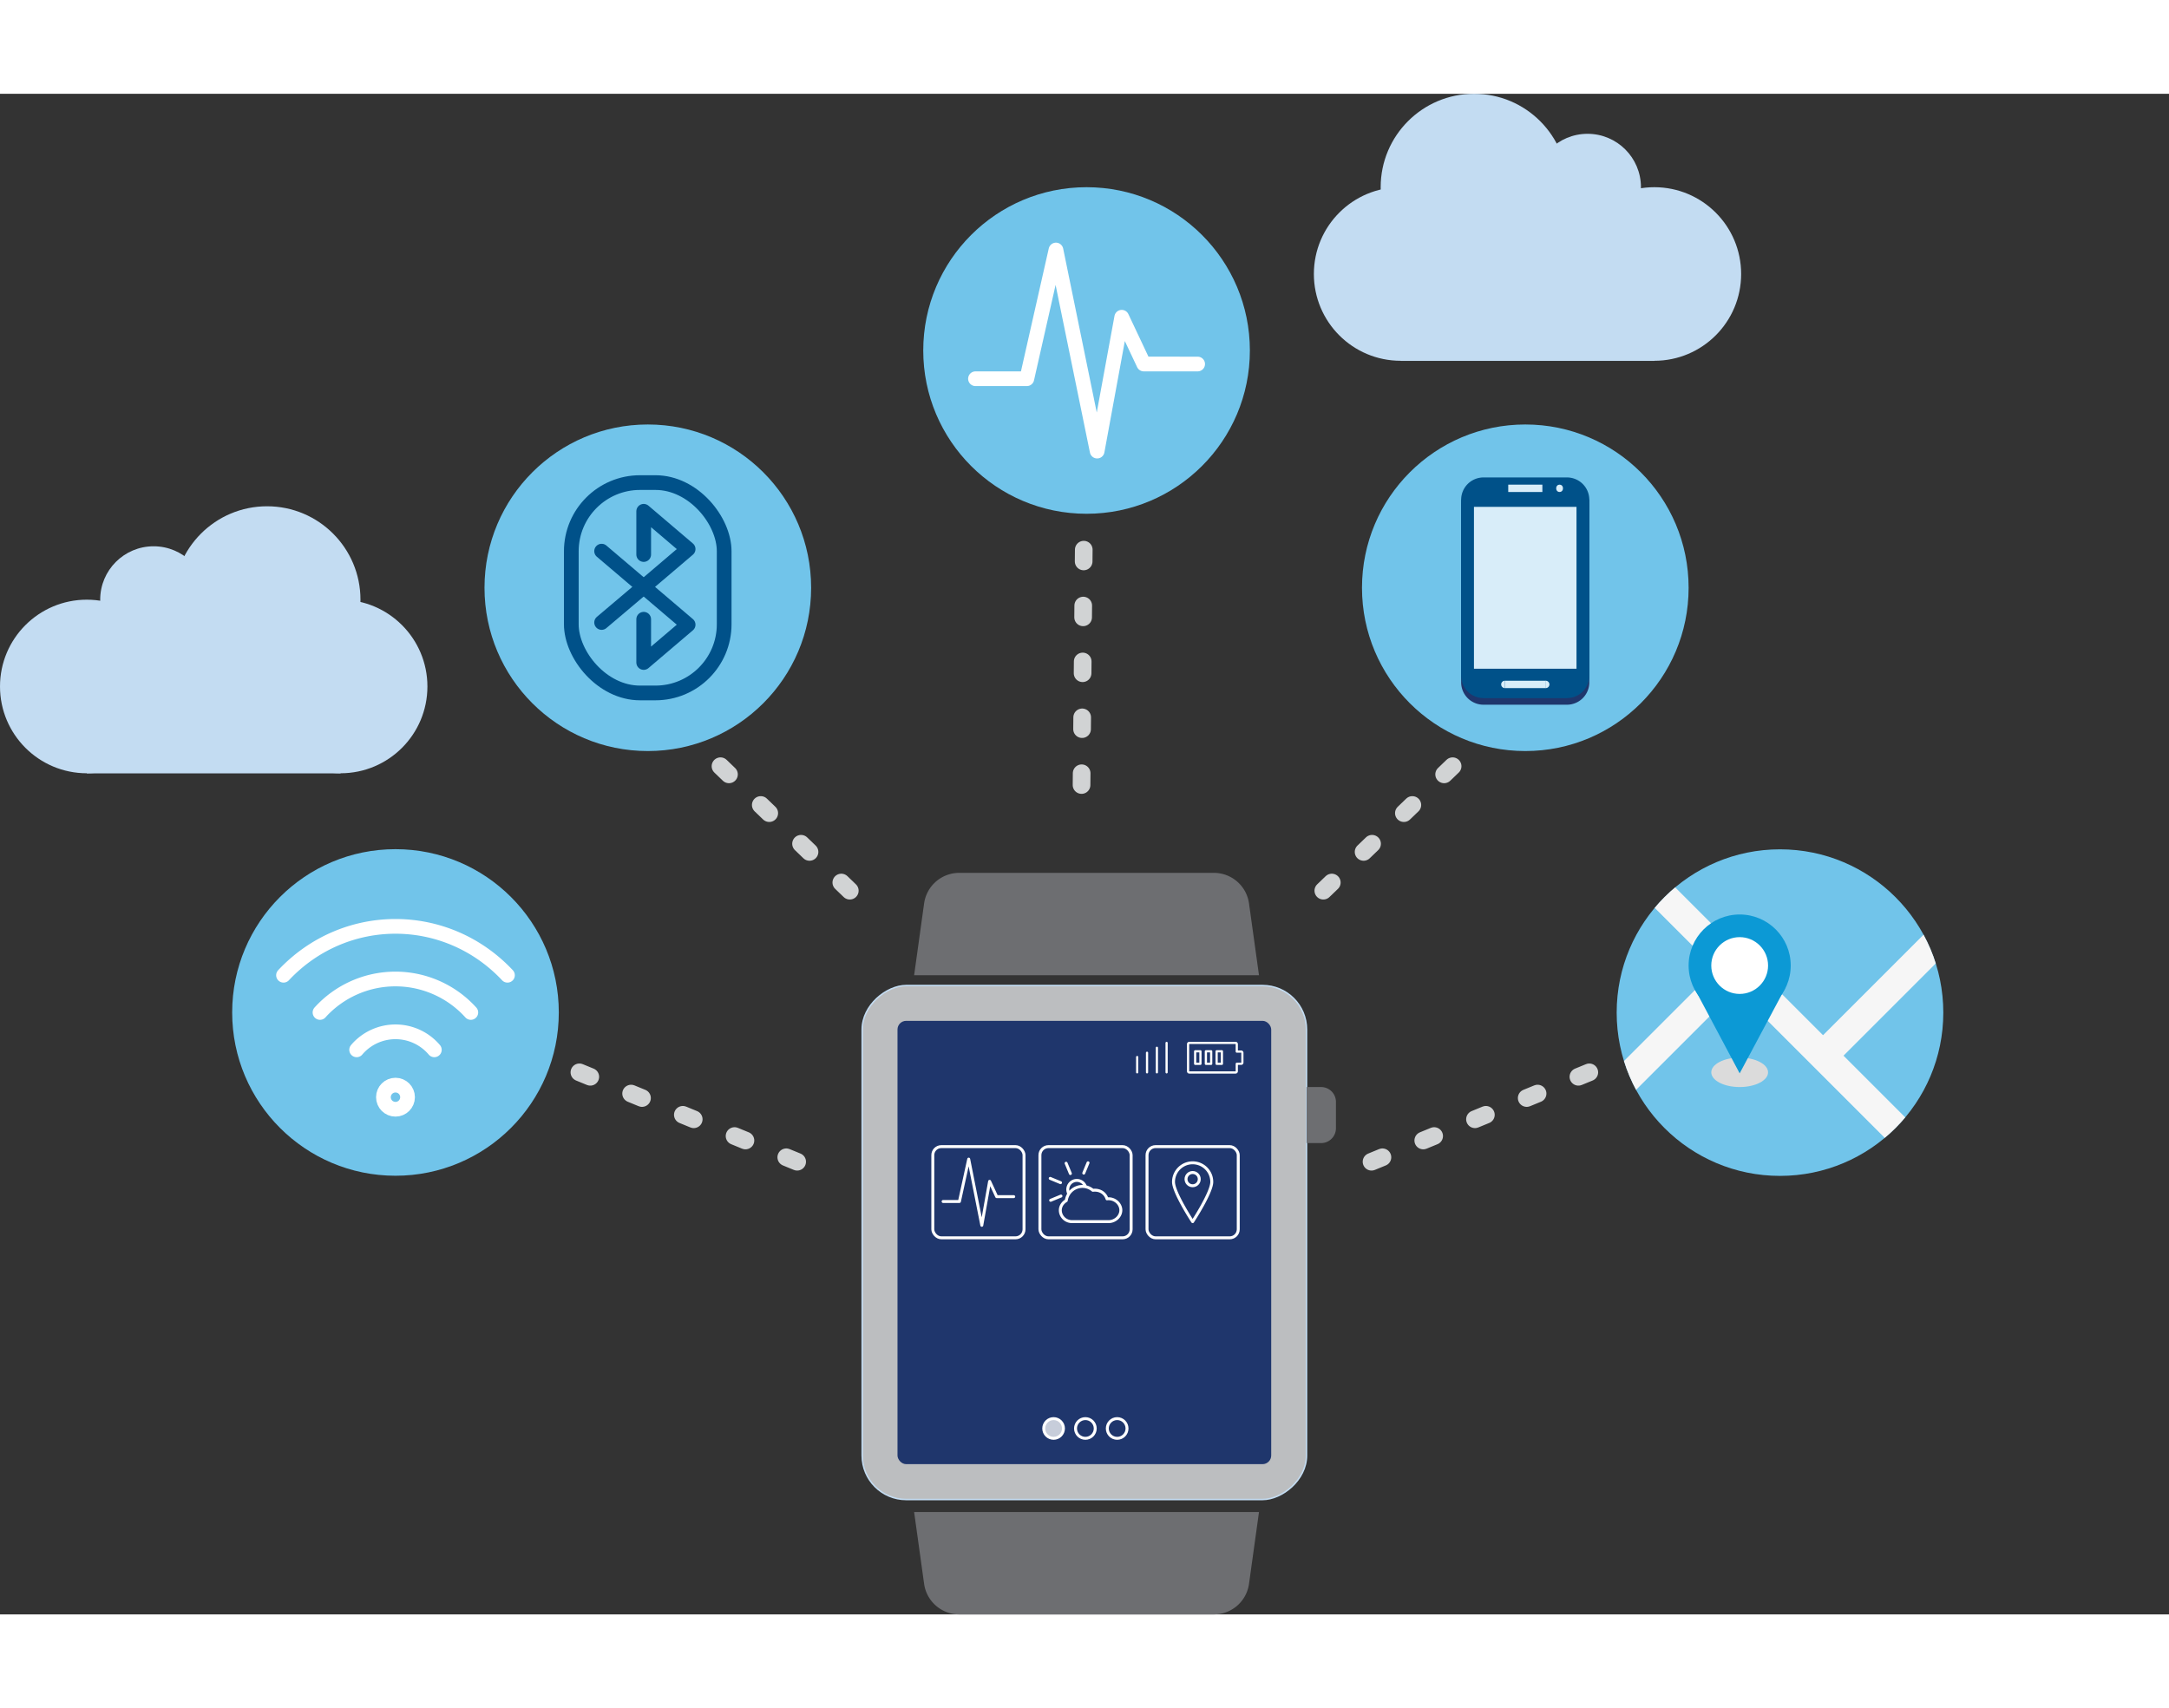 <svg xmlns="http://www.w3.org/2000/svg" viewBox="0 0 1474.2 1033.7" width="650" height="512"><rect x="0" y="0" width="1474.2" height="1033.7" fill="#333333" stroke="none"/><defs><style>.a,.f,.g,.p,.q,.r,.u{fill:none;}.b{isolation:isolate;}.c{fill:#6d6e71;}.d{fill:#bcbec0;stroke:#c3dcf2;stroke-miterlimit:10;}.e{fill:#1f366c;}.f,.g,.h,.r{stroke:#fff;}.f,.g,.h,.p,.q,.r,.u{stroke-linecap:round;stroke-linejoin:round;}.f,.h{stroke-width:2px;}.g{stroke-width:1.5px;}.h,.o{fill:#fff;}.h{fill-opacity:0.75;}.i{fill:#c3dcf2;}.j{clip-path:url(#a);}.k{fill:#71c4ea;}.l{fill:#f6f6f6;}.m{fill:#dbdbdb;mix-blend-mode:multiply;}.n{fill:#0c99d5;}.p{stroke:#005189;}.p,.q,.r{stroke-width:10px;}.q{stroke:#5381b9;}.s{fill:#005189;}.t{fill:#d8edf9;}.u{stroke:#d1d3d4;stroke-width:12px;stroke-dasharray:8 30;}</style><clipPath id="a" transform="translate(-2 -1.1)"><circle class="a" cx="1211.8" cy="625.7" r="111"/></clipPath></defs><title>mozilla_illustration_IoT_trust</title><g class="b"><path class="c" d="M825.1 529.6H651.9a24.1 24.1 0 0 0-23.8 20.7l-6.8 48.9h234.4l-6.8-48.9a24.1 24.1 0 0 0-23.8-20.7zM651.9 1033.7h173.2a24.1 24.1 0 0 0 23.8-20.7l6.8-48.9H621.3l6.8 48.9a24.1 24.1 0 0 0 23.8 20.7z"/><rect class="d" x="564.3" y="631" width="349.4" height="302" rx="29.9" ry="29.9" transform="rotate(90 738.55 780.45)"/><rect class="e" x="610" y="630.2" width="254" height="301.36" rx="5.9" ry="5.9"/><path class="c" d="M888 675.2h9.9a10.1 10.1 0 0 1 10.1 10.1v17.9a10.1 10.1 0 0 1-10.1 10.1H888v-38-.1z"/><path class="f" d="M823.6 739.7c0 7.2-13 27-13 27s-13-19.8-13-27a13 13 0 1 1 26 0z"/><circle class="f" cx="810.6" cy="737.8" r="4.5"/><rect class="f" x="779.6" y="715.7" width="62" height="62" rx="5.8" ry="5.8"/><path class="f" d="M752.4 751.2c-1.1-3.6-4.6-6.4-9.6-5.8-6.7-5.6-16.7-1.8-18.1 7-7.5 4.6-3.6 14.3 4 14.3h24.7c4.6 0 8.4-3.6 8.4-7.8s-4.1-8.3-9.4-7.7zM726.2 747.2a6.165 6.165 0 1 1 11.4-4.7M714.1 752.2l7-2.9M727.5 734l-2.9-7M736.6 733.7l2.9-7M713.8 737.3l7 2.9"/><rect class="f" x="706.8" y="715.7" width="62" height="62" rx="5.8" ry="5.8"/><rect class="f" x="634" y="715.7" width="62" height="62" rx="5.8" ry="5.8"/><path class="f" d="M641 753h11.1l6.3-28.8 8.9 45 5.3-29.9 4.8 10.4H689"/><path class="g" d="M840.6 651.1V646a.8.8 0 0 0-.8-.8h-31.5a.8.8 0 0 0-.8.8v18.5a.8.8 0 0 0 .8.8h31.5a.8.8 0 0 0 .8-.8v-5.1h3a.8.8 0 0 0 .8-.8v-6.7a.8.8 0 0 0-.8-.8h-3z"/><path class="g" d="M812.3 650.9h3.6v8.51h-3.6zM819.6 650.9h3.6v8.51h-3.6zM826.9 650.9h3.6v8.51h-3.6zM772.9 654.8v10.4M786.3 648.5v16.7M779.6 651.9v13.3M792.9 645.2v20"/><circle class="f" cx="737.7" cy="907.3" r="6.7"/><circle class="f" cx="759.3" cy="907.3" r="6.7"/><circle class="h" cx="716.1" cy="907.3" r="6.7"/><circle class="i" cx="1001.9" cy="63.5" r="63.5"/><circle class="i" cx="1079" cy="63.5" r="36.3"/><circle class="i" cx="952" cy="122.5" r="59"/><circle class="i" cx="1124.4" cy="122.5" r="59"/><path class="i" d="M952 90.8h172.5v90.77H952z"/><circle class="i" cx="181.5" cy="343.9" r="63.5"/><circle class="i" cx="104.4" cy="343.9" r="36.3"/><circle class="i" cx="231.5" cy="402.9" r="59"/><circle class="i" cx="59" cy="402.9" r="59"/><path class="i" d="M59 371.2h172.5v90.77H59z"/><g class="j"><path class="k" d="M914.895 564.608l228.82-228.82L1474.2 666.276l-228.82 228.82z"/><path class="l" d="M1112.37 541.126l13.93-13.93L1307.14 708.04l-13.93 13.93z"/><path class="l" d="M1095.07 666.2l75.096-75.095 13.91 13.91-75.096 75.093zM1229.02 650.007l82.52-82.52 13.91 13.91-82.52 82.52z"/><ellipse class="m" cx="1182.4" cy="665.2" rx="19.3" ry="10"/><path class="n" d="M1182.4 665.9l30.9-57.9h-61.7l30.8 57.9"/><circle class="n" cx="1182.4" cy="592.6" r="34.7"/><circle class="o" cx="1182.4" cy="592.6" r="19.3"/></g><circle class="k" cx="440.3" cy="335.8" r="111"/><path class="p" d="M408.9 359.4l28.6-24.2"/><path class="q" d="M437.5 335.2"/><path class="p" d="M408.9 310.9l28.6 24.3"/><path class="q" d="M437.5 335.2"/><path class="p" d="M437.5 335.2l30.2-25.7-30.2-25.7v29.4M437.5 335.2l30.2 25.7-30.2 25.7v-29.4"/><rect class="p" x="388.3" y="264.3" width="103.9" height="143" rx="46.7" ry="46.7"/><circle class="k" cx="738.5" cy="174.5" r="111"/><path class="r" d="M663 193.7h34.9l19.8-87.5 28 136.7 16.7-91 15 31.8H814"/><circle class="k" cx="268.8" cy="624.5" r="111"/><circle class="r" cx="268.8" cy="682.1" r="8.2"/><path class="r" d="M320 624.5a69.1 69.1 0 0 0-102.5 0M344.9 599.2c-41.6-44.3-110.6-44.3-152.2 0M242.4 649.9a34.6 34.6 0 0 1 52.8 0"/><circle class="k" cx="1036.7" cy="335.8" r="111"/><path class="e" d="M1080.2 400.3a15.2 15.2 0 0 1-15.4 15h-56.3a15.2 15.2 0 0 1-15.4-15v-120a15.2 15.2 0 0 1 15.4-15h56.3a15.2 15.2 0 0 1 15.4 15v120z"/><path class="s" d="M1080.2 395.8a15.2 15.2 0 0 1-15.4 15h-56.3a15.2 15.2 0 0 1-15.4-15v-120a15.2 15.2 0 0 1 15.4-15h56.3a15.2 15.2 0 0 1 15.4 15v120z"/><path class="s" d="M993.2 275.8h87v120.04h-87z"/><path class="t" d="M1001.8 280.8h69.7v110.03h-69.7zM1025.1 265.7h23.2v5h-23.2zM1022.8 399h27.9v5h-27.9z"/><path class="t" d="M1050.6 399a2.5 2.5 0 0 1 0 5v-5zM1022.8 399a2.5 2.5 0 0 0 0 5v-5z"/><ellipse class="t" cx="1060" cy="268.2" rx="2.3" ry="2.5"/><path class="u" d="M1080.2 665.2l-174.6 71.7M987.3 457.1l-102.5 98.7M736.6 309.9L735 479.5M489.7 457.1l102.5 98.7M393.8 665.2l174.6 71.7"/></g></svg>
